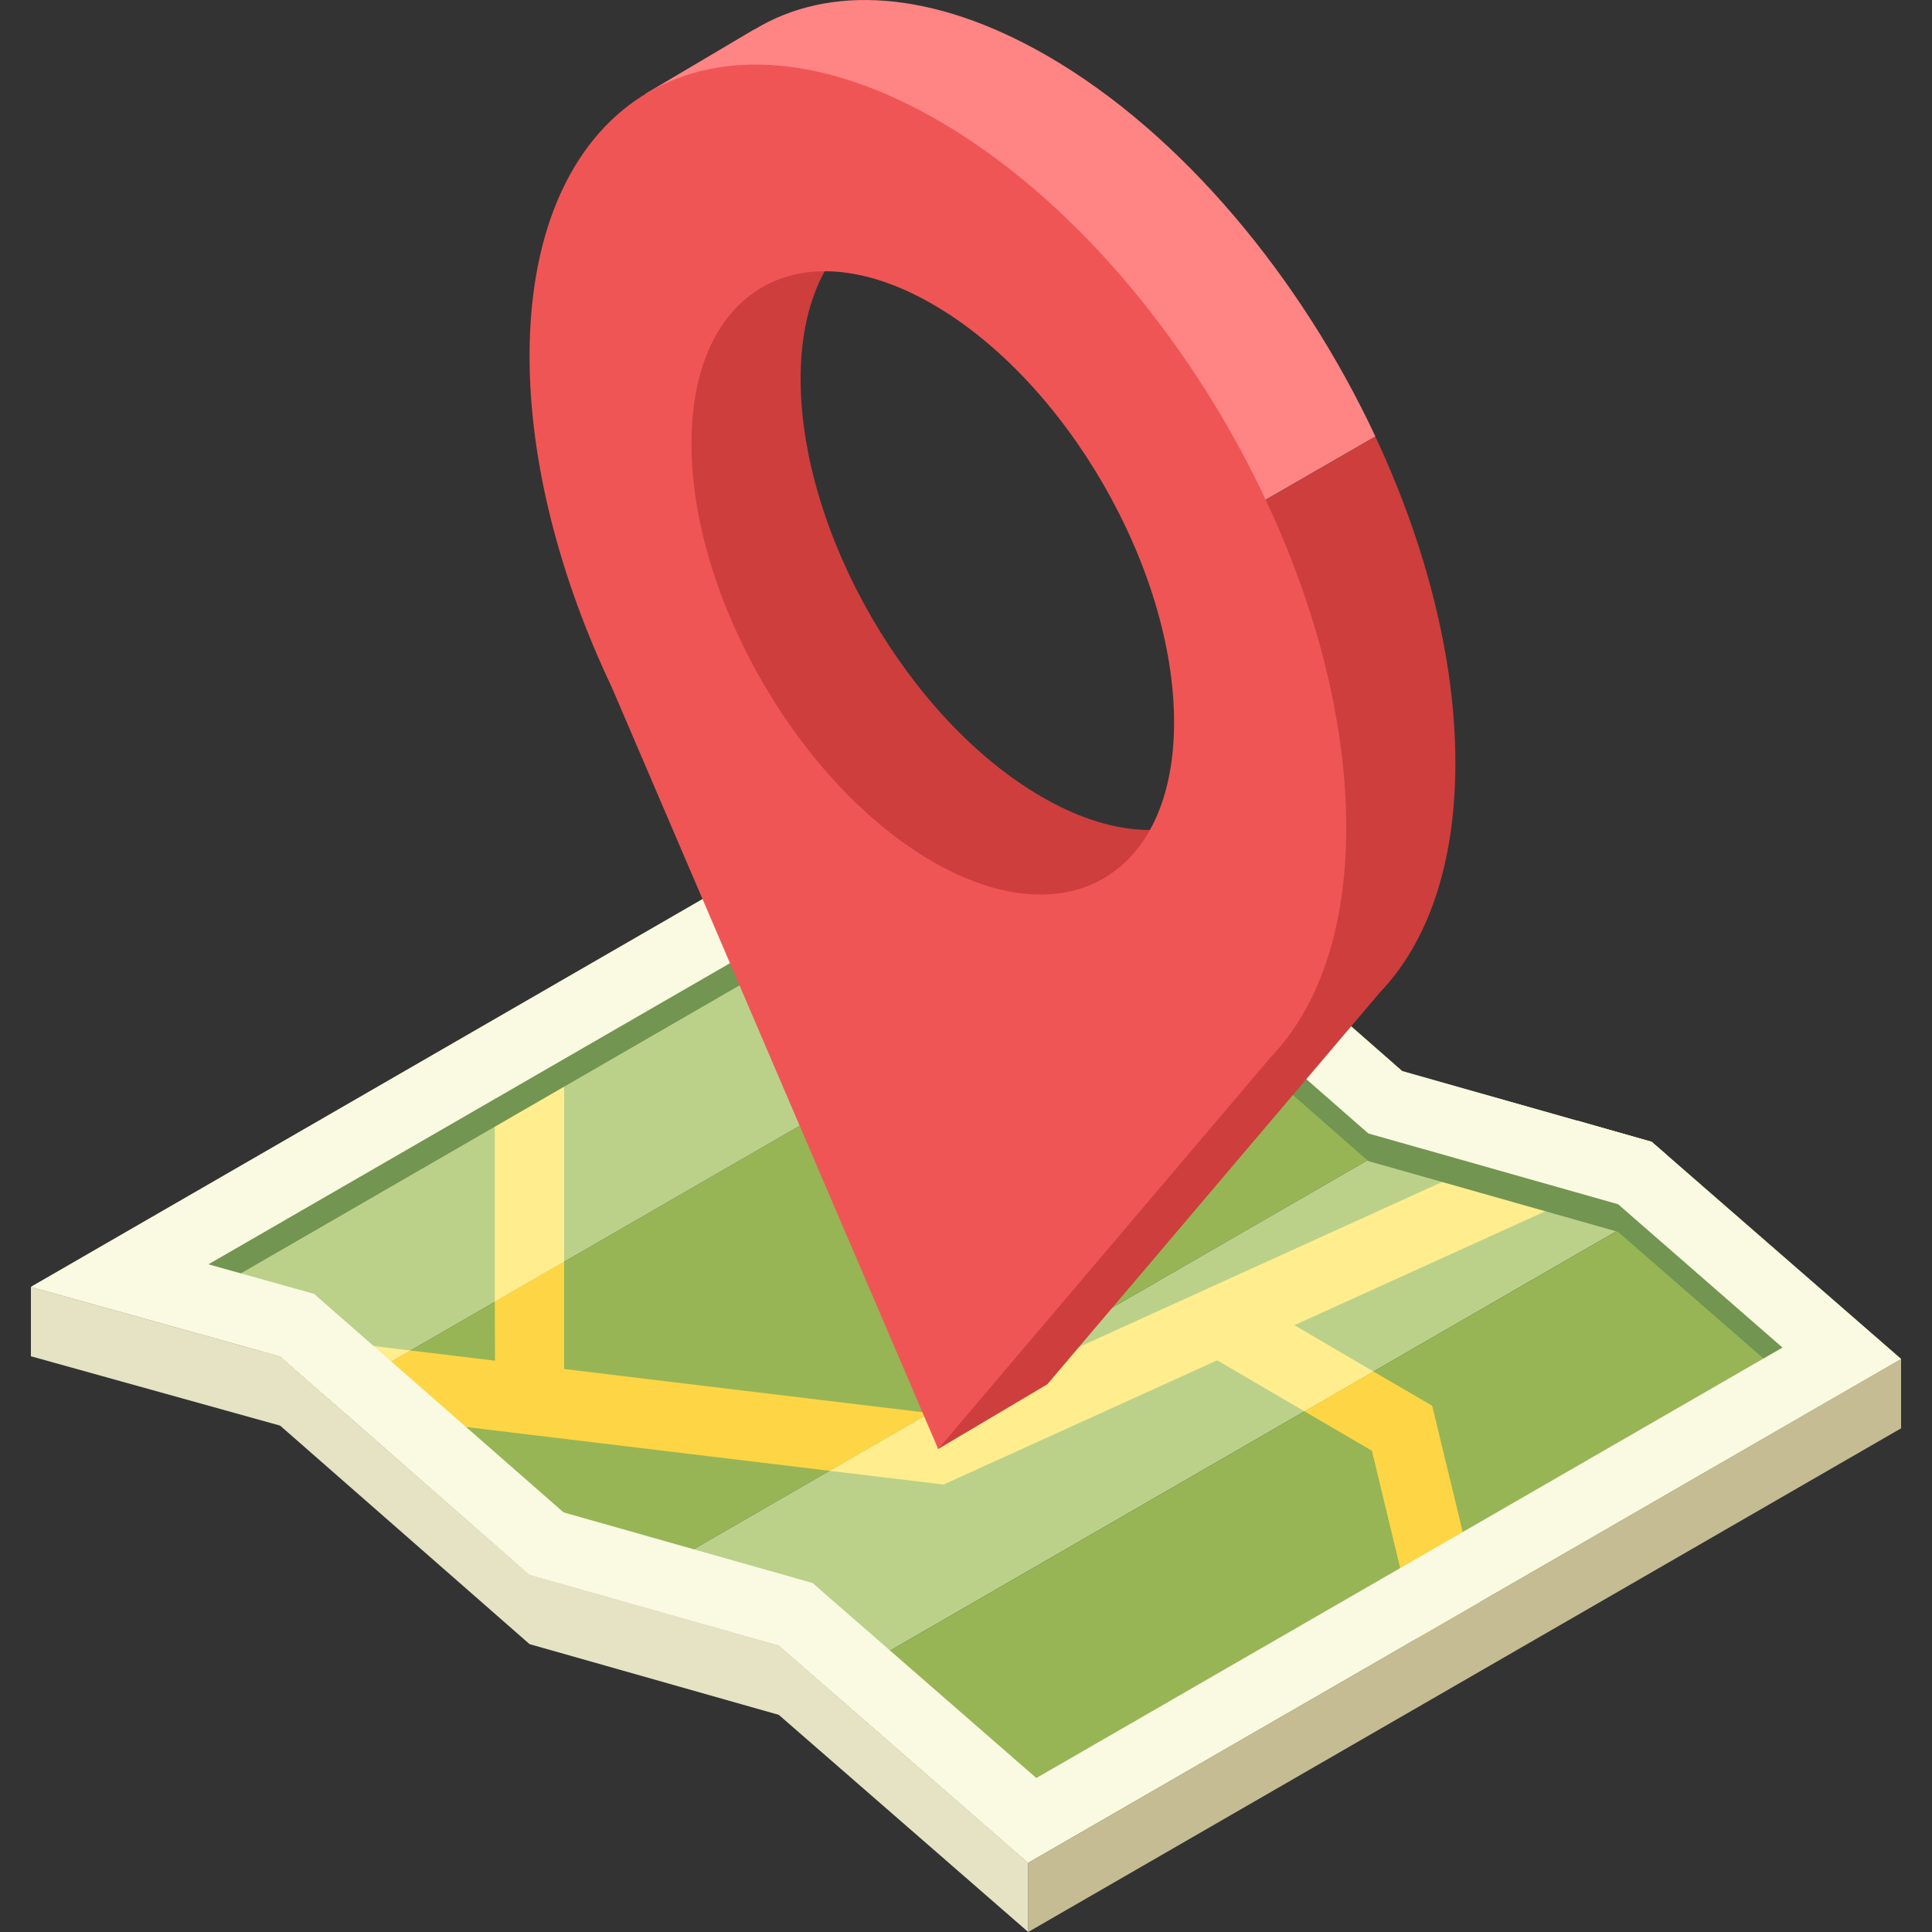 <?xml version="1.0" encoding="utf-8"?>
<!-- Generator: Adobe Illustrator 21.0.0, SVG Export Plug-In . SVG Version: 6.00 Build 0)  -->
<svg version="1.1" id="Ebene_1" xmlns="http://www.w3.org/2000/svg" xmlns:xlink="http://www.w3.org/1999/xlink" x="0px" y="0px"
	 viewBox="0 0 1000 1000" style="enable-background:new 0 0 1000 1000;" xml:space="preserve">
<rect x="0" y="0" width="1000" height="1000" fill="#333333" stroke="none"/>
<style type="text/css">
	.st0{fill:#C5BC93;}
	.st1{fill:#E5E3C3;}
	.st2{fill:#97B555;}
	.st3{fill:#BBD18A;}
	.st4{fill:#FED544;}
	.st5{fill:#FFED8E;}
	.st6{fill:#729551;}
	.st7{fill:#FAF9E1;}
	.st8{fill:#CE3E3D;}
	.st9{fill:#FF8484;}
	.st10{fill:#F05555;}
</style>
<g>
	<g>
		<polygon class="st0" points="984,739.3 984,703.4 532.2,964.2 532.2,1000 		"/>
		<polygon class="st1" points="16,702 16,666.1 145,702.1 274.1,815.1 403.1,851.7 532.2,964.2 532.2,1000 403.1,887.6 274.1,851 
			145,737.9 		"/>
		<g>
			<polygon class="st2" points="725.8,554.4 621.4,462.9 169.7,723.7 274,815.1 274.1,815.1 315.7,826.9 767.4,566.2 			"/>
			<polygon class="st3" points="596.8,441.3 467.7,405.3 16,666.1 145,702.1 169.7,723.7 621.4,462.9 			"/>
			<polygon class="st3" points="854.9,591 767.4,566.2 315.7,826.9 403.1,851.7 427.9,873.3 879.6,612.5 			"/>
			<polygon class="st2" points="984,703.4 879.6,612.5 427.9,873.3 532.2,964.2 			"/>
		</g>
		<g>
			<polygon class="st4" points="481.2,731.4 292,708.6 292,653 256.1,673.7 256.2,704.3 212.4,699 169.7,723.7 178,731 429.5,761.3 
							"/>
			<polygon class="st5" points="169.7,723.7 212.4,699 137.2,689.9 136,699.6 145,702.1 			"/>
			<polygon class="st5" points="256.1,553 256.1,673.7 292,653 292,552.9 			"/>
			<polygon class="st5" points="481.2,731.4 429.5,761.3 488.4,768.4 630,704.1 675.2,730.5 710.9,709.9 670,685.9 863.2,598.2 
				854.9,591 816.4,580 482.8,731.6 			"/>
			<polygon class="st4" points="741.3,727.6 710.9,709.9 675.2,730.5 710.1,750.9 733.5,848 765.9,829.3 			"/>
		</g>
		<path class="st6" d="M472.5,458.2L579.3,488l122.9,107.7l6.1,5.3l7.8,2.2l121.4,34.4l80.5,70.1c13.8-6.4,28.3-8.5,43-10.1
			l-105.9-92.3l-129.1-36.6l-129-113.1l-129.1-36L68.9,649.9c1.5,0.1,3,0.3,4.5,0.5c14.6,2,27.7,6.5,38.8,15.9L472.5,458.2z"/>
		<path class="st7" d="M472.5,443.9l106.8,29.8l122.9,107.7l6.1,5.3l7.8,2.2l121.4,34.4l85.1,74.2L536.4,920.3l-109.7-95.6l-6-5.3
			l-7.7-2.2l-121.3-34.4l-123-107.7l-6.1-5.4l-7.9-2.2l-46.8-13.1L472.5,443.9L472.5,443.9z M467.7,405.3L16,666.1l129,36l129,113.1
			h0l129.1,36.6l129,112.4L984,703.4L854.9,591l-129.1-36.6l-129-113.1L467.7,405.3L467.7,405.3z"/>
	</g>
	<g>
		<path class="st8" d="M648.9,262.4c9.7,26.2,15.3,52.9,15.3,78c0,79.7-55.9,112-124.9,72.1c-69-39.8-124.9-136.7-124.9-216.4
			c0-37.9,12.7-65.1,33.4-78.9C413.4,102.7,374.7,94.8,338,91c-4.8,17.7-7.4,37.7-7.4,59.9c0,55.1,15.8,115,42.5,171.3L485.6,750
			l56.5-33.5l172.3-203c24.5-25.7,38.9-66,38.9-118.5c0-54.3-15.4-113.4-41.4-169L648.9,262.4z"/>
		<path class="st9" d="M541.9,28.8C482.6-5.4,429-8.1,390.6,15.2l-0.2,0l-56.4,33.4l14.7,13.7c-4.3,8.7-8,18.3-10.8,28.7
			c36.7,3.8,75.5,11.7,109.8,26.3c22.8-15.2,55.4-14.1,91.5,6.7c47.3,27.3,88.4,81.4,109.6,138.3l63.1-36.4
			C673.4,143.7,611.6,69,541.9,28.8z"/>
		<path class="st10" d="M485.5,62.3c-116.7-67.4-211.4-12.8-211.4,122c0,55.1,15.8,115,42.5,171.3L485.6,750l172.3-203
			c24.5-25.7,38.9-66,38.9-118.5C696.9,293.6,602.2,129.7,485.5,62.3z M482.8,446c-69-39.8-124.9-136.7-124.9-216.4
			c0-79.7,55.9-112,124.9-72.1c69,39.8,124.9,136.7,124.9,216.4C607.7,453.5,551.7,485.8,482.8,446z"/>
	</g>
</g>
</svg>
